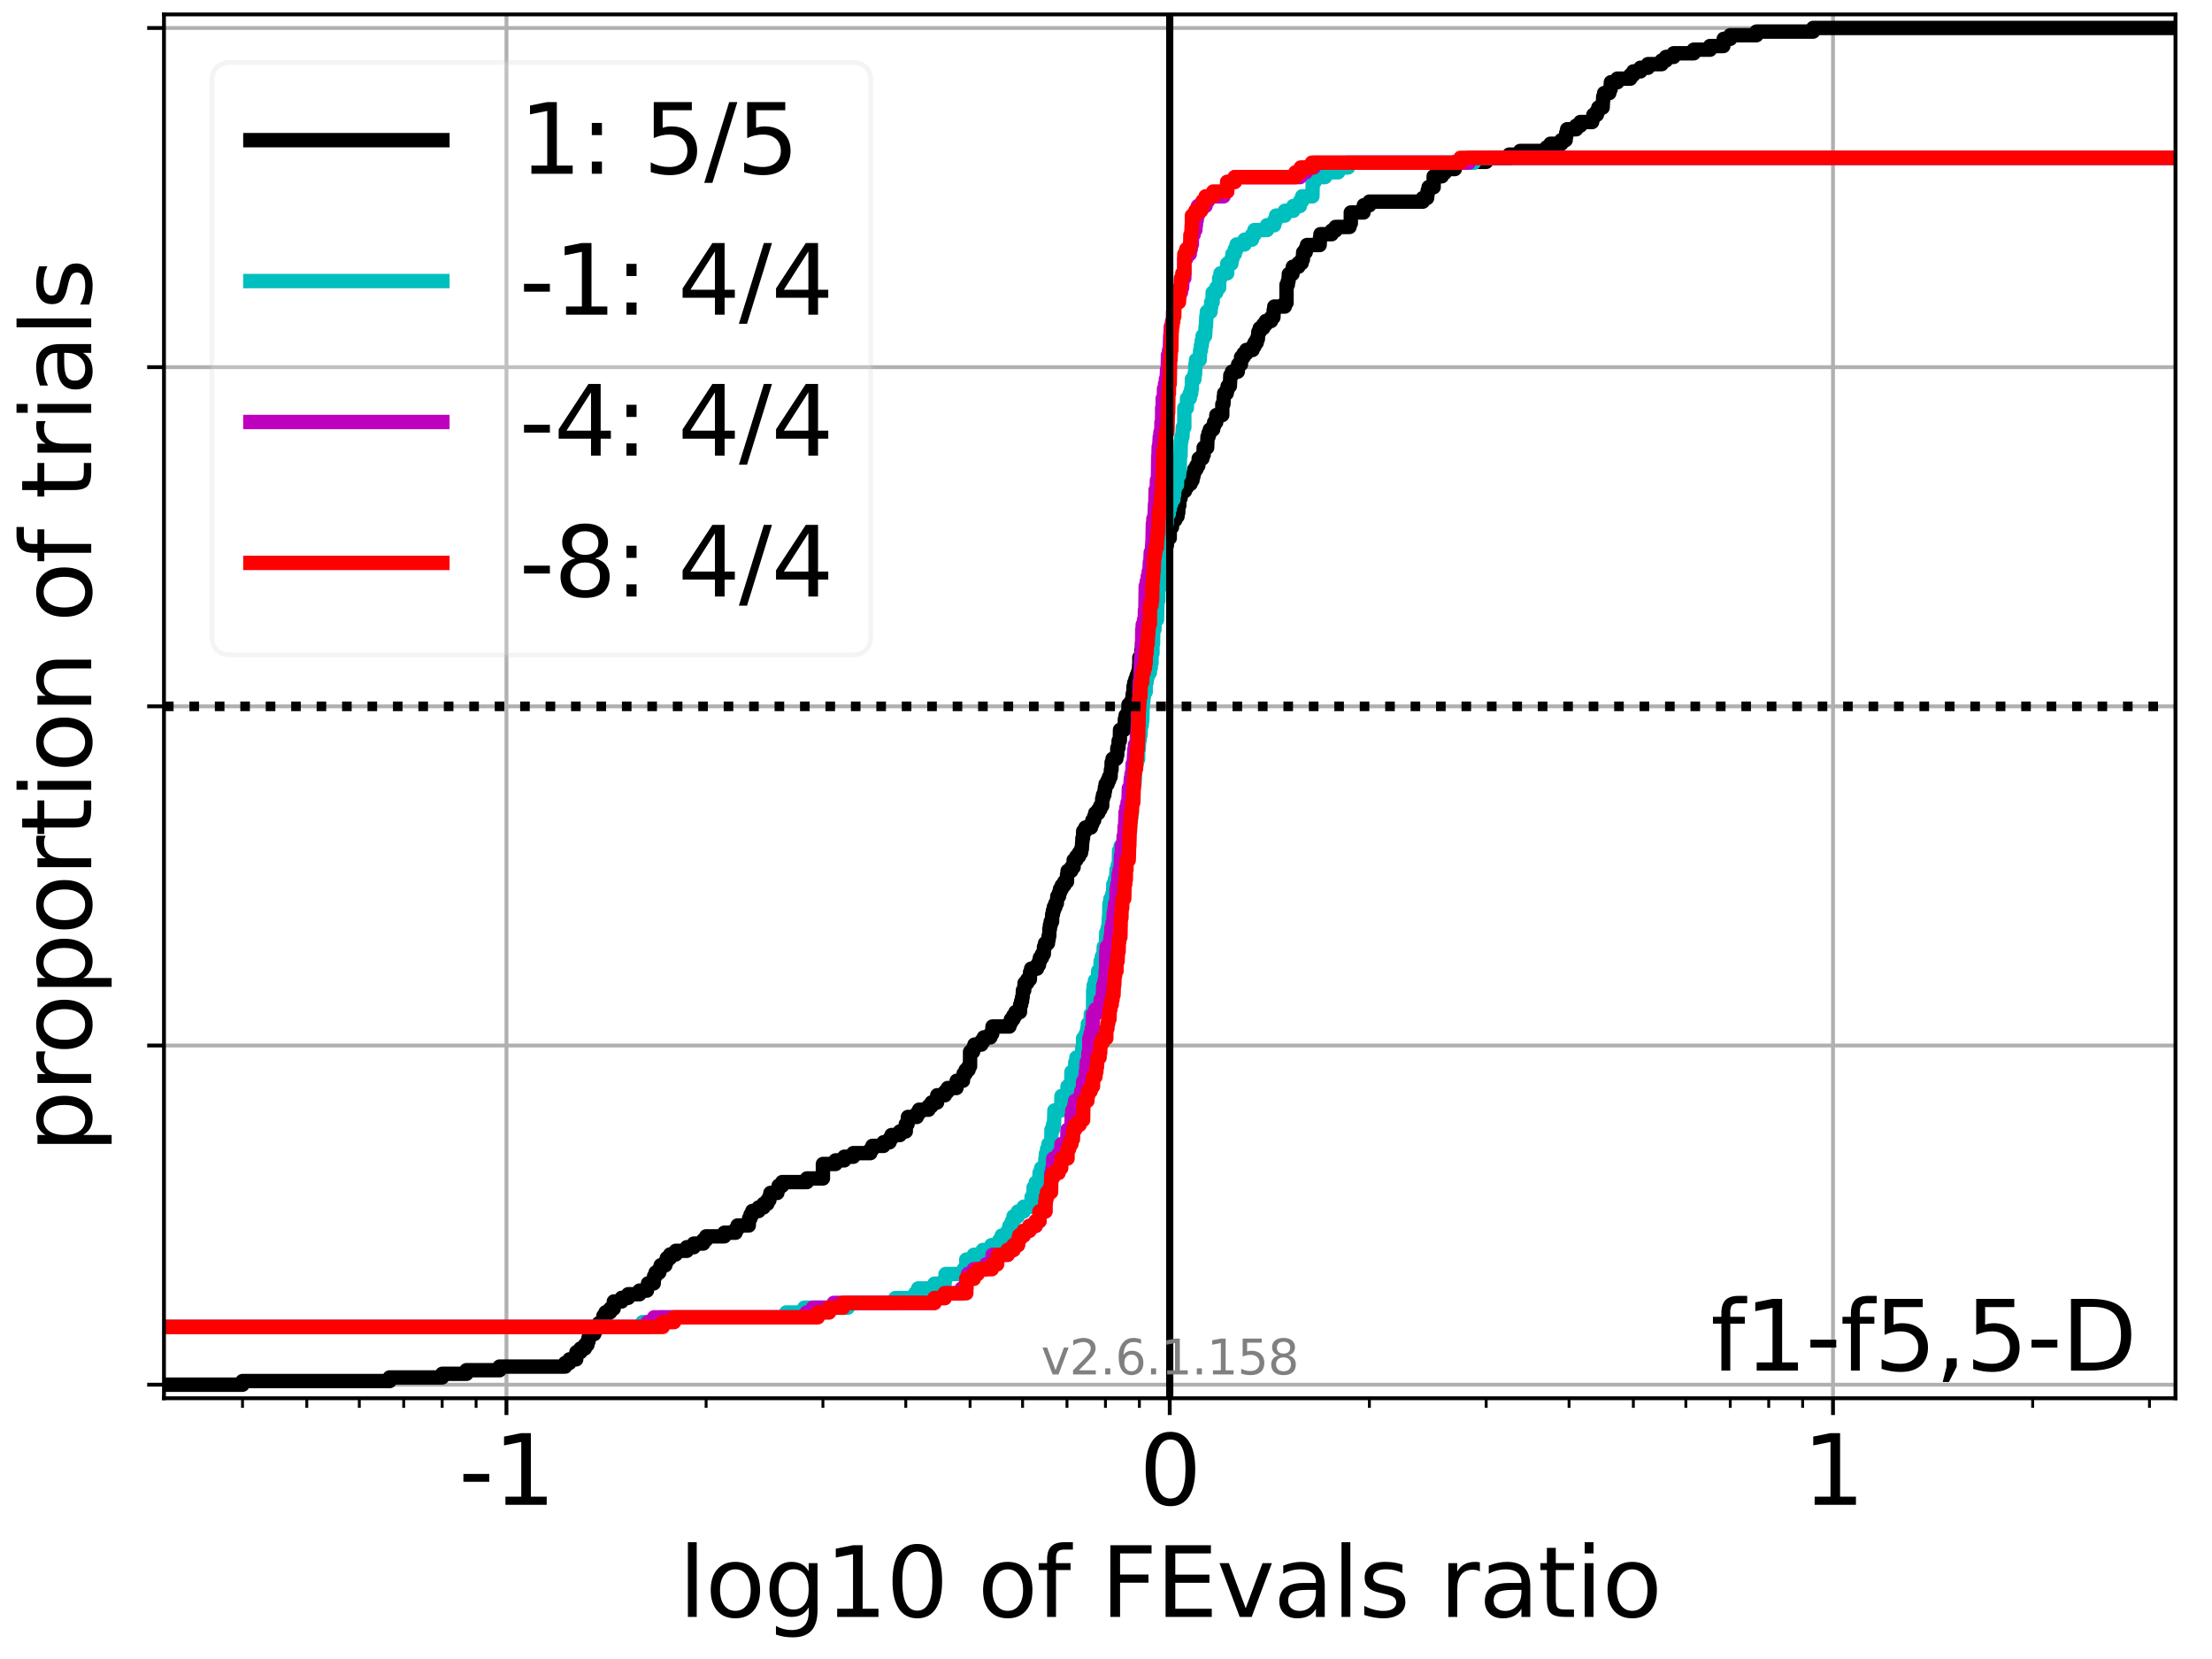 <?xml version="1.0" encoding="utf-8" standalone="no"?>
<!DOCTYPE svg PUBLIC "-//W3C//DTD SVG 1.1//EN"
  "http://www.w3.org/Graphics/SVG/1.1/DTD/svg11.dtd">
<svg xmlns:xlink="http://www.w3.org/1999/xlink" width="460.8pt" height="345.6pt" viewBox="0 0 460.8 345.6" xmlns="http://www.w3.org/2000/svg" version="1.1">
 <defs>
  <style type="text/css">*{stroke-linejoin: round; stroke-linecap: butt}</style>
 </defs>
 <g id="figure_1">
  <g id="patch_1">
   <path d="M 0 345.6 
L 460.8 345.6 
L 460.8 0 
L 0 0 
z
" style="fill: #ffffff"/>
  </g>
  <g id="axes_1">
   <g id="patch_2">
    <path d="M 34.16 291.28 
L 453.192 291.28 
L 453.192 3 
L 34.16 3 
z
" style="fill: #ffffff"/>
   </g>
   <g id="matplotlib.axis_1">
    <g id="xtick_1">
     <g id="line2d_1">
      <path d="M 105.504 291.28 
L 105.504 3 
" clip-path="url(#pc86be4b839)" style="fill: none; stroke: #b0b0b0; stroke-width: 0.8; stroke-linecap: square"/>
     </g>
     <g id="line2d_2">
      <defs>
       <path id="m4c21851d8c" d="M 0 0 
L 0 3.5 
" style="stroke: #000000; stroke-width: 0.8"/>
      </defs>
      <g>
       <use xlink:href="#m4c21851d8c" x="105.504" y="291.28" style="stroke: #000000; stroke-width: 0.8"/>
      </g>
     </g>
     <g id="text_1">
      <!-- -1 -->
      <g transform="translate(95.533 313.477)scale(0.2 -0.2)">
       <defs>
        <path id="DejaVuSans-2d" d="M 313 2009 
L 1997 2009 
L 1997 1497 
L 313 1497 
L 313 2009 
z
" transform="scale(0.016)"/>
        <path id="DejaVuSans-31" d="M 794 531 
L 1825 531 
L 1825 4091 
L 703 3866 
L 703 4441 
L 1819 4666 
L 2450 4666 
L 2450 531 
L 3481 531 
L 3481 0 
L 794 0 
L 794 531 
z
" transform="scale(0.016)"/>
       </defs>
       <use xlink:href="#DejaVuSans-2d"/>
       <use xlink:href="#DejaVuSans-31" x="36.084"/>
      </g>
     </g>
    </g>
    <g id="xtick_2">
     <g id="line2d_3">
      <path d="M 243.676 291.28 
L 243.676 3 
" clip-path="url(#pc86be4b839)" style="fill: none; stroke: #b0b0b0; stroke-width: 0.8; stroke-linecap: square"/>
     </g>
     <g id="line2d_4">
      <g>
       <use xlink:href="#m4c21851d8c" x="243.676" y="291.28" style="stroke: #000000; stroke-width: 0.8"/>
      </g>
     </g>
     <g id="text_2">
      <!-- 0 -->
      <g transform="translate(237.314 313.477)scale(0.2 -0.2)">
       <defs>
        <path id="DejaVuSans-30" d="M 2034 4250 
Q 1547 4250 1301 3770 
Q 1056 3291 1056 2328 
Q 1056 1369 1301 889 
Q 1547 409 2034 409 
Q 2525 409 2770 889 
Q 3016 1369 3016 2328 
Q 3016 3291 2770 3770 
Q 2525 4250 2034 4250 
z
M 2034 4750 
Q 2819 4750 3233 4129 
Q 3647 3509 3647 2328 
Q 3647 1150 3233 529 
Q 2819 -91 2034 -91 
Q 1250 -91 836 529 
Q 422 1150 422 2328 
Q 422 3509 836 4129 
Q 1250 4750 2034 4750 
z
" transform="scale(0.016)"/>
       </defs>
       <use xlink:href="#DejaVuSans-30"/>
      </g>
     </g>
    </g>
    <g id="xtick_3">
     <g id="line2d_5">
      <path d="M 381.848 291.28 
L 381.848 3 
" clip-path="url(#pc86be4b839)" style="fill: none; stroke: #b0b0b0; stroke-width: 0.8; stroke-linecap: square"/>
     </g>
     <g id="line2d_6">
      <g>
       <use xlink:href="#m4c21851d8c" x="381.848" y="291.28" style="stroke: #000000; stroke-width: 0.8"/>
      </g>
     </g>
     <g id="text_3">
      <!-- 1 -->
      <g transform="translate(375.486 313.477)scale(0.2 -0.2)">
       <use xlink:href="#DejaVuSans-31"/>
      </g>
     </g>
    </g>
    <g id="xtick_4">
     <g id="line2d_7">
      <defs>
       <path id="mc232653aec" d="M 0 0 
L 0 2 
" style="stroke: #000000; stroke-width: 0.6"/>
      </defs>
      <g>
       <use xlink:href="#mc232653aec" x="50.519" y="291.28" style="stroke: #000000; stroke-width: 0.6"/>
      </g>
     </g>
    </g>
    <g id="xtick_5">
     <g id="line2d_8">
      <g>
       <use xlink:href="#mc232653aec" x="63.91" y="291.28" style="stroke: #000000; stroke-width: 0.6"/>
      </g>
     </g>
    </g>
    <g id="xtick_6">
     <g id="line2d_9">
      <g>
       <use xlink:href="#mc232653aec" x="74.85" y="291.28" style="stroke: #000000; stroke-width: 0.6"/>
      </g>
     </g>
    </g>
    <g id="xtick_7">
     <g id="line2d_10">
      <g>
       <use xlink:href="#mc232653aec" x="84.101" y="291.28" style="stroke: #000000; stroke-width: 0.6"/>
      </g>
     </g>
    </g>
    <g id="xtick_8">
     <g id="line2d_11">
      <g>
       <use xlink:href="#mc232653aec" x="92.113" y="291.28" style="stroke: #000000; stroke-width: 0.6"/>
      </g>
     </g>
    </g>
    <g id="xtick_9">
     <g id="line2d_12">
      <g>
       <use xlink:href="#mc232653aec" x="99.181" y="291.28" style="stroke: #000000; stroke-width: 0.6"/>
      </g>
     </g>
    </g>
    <g id="xtick_10">
     <g id="line2d_13">
      <g>
       <use xlink:href="#mc232653aec" x="147.098" y="291.28" style="stroke: #000000; stroke-width: 0.6"/>
      </g>
     </g>
    </g>
    <g id="xtick_11">
     <g id="line2d_14">
      <g>
       <use xlink:href="#mc232653aec" x="171.429" y="291.28" style="stroke: #000000; stroke-width: 0.6"/>
      </g>
     </g>
    </g>
    <g id="xtick_12">
     <g id="line2d_15">
      <g>
       <use xlink:href="#mc232653aec" x="188.692" y="291.28" style="stroke: #000000; stroke-width: 0.6"/>
      </g>
     </g>
    </g>
    <g id="xtick_13">
     <g id="line2d_16">
      <g>
       <use xlink:href="#mc232653aec" x="202.082" y="291.28" style="stroke: #000000; stroke-width: 0.6"/>
      </g>
     </g>
    </g>
    <g id="xtick_14">
     <g id="line2d_17">
      <g>
       <use xlink:href="#mc232653aec" x="213.023" y="291.28" style="stroke: #000000; stroke-width: 0.6"/>
      </g>
     </g>
    </g>
    <g id="xtick_15">
     <g id="line2d_18">
      <g>
       <use xlink:href="#mc232653aec" x="222.273" y="291.28" style="stroke: #000000; stroke-width: 0.6"/>
      </g>
     </g>
    </g>
    <g id="xtick_16">
     <g id="line2d_19">
      <g>
       <use xlink:href="#mc232653aec" x="230.286" y="291.28" style="stroke: #000000; stroke-width: 0.6"/>
      </g>
     </g>
    </g>
    <g id="xtick_17">
     <g id="line2d_20">
      <g>
       <use xlink:href="#mc232653aec" x="237.354" y="291.28" style="stroke: #000000; stroke-width: 0.6"/>
      </g>
     </g>
    </g>
    <g id="xtick_18">
     <g id="line2d_21">
      <g>
       <use xlink:href="#mc232653aec" x="285.27" y="291.28" style="stroke: #000000; stroke-width: 0.6"/>
      </g>
     </g>
    </g>
    <g id="xtick_19">
     <g id="line2d_22">
      <g>
       <use xlink:href="#mc232653aec" x="309.601" y="291.28" style="stroke: #000000; stroke-width: 0.6"/>
      </g>
     </g>
    </g>
    <g id="xtick_20">
     <g id="line2d_23">
      <g>
       <use xlink:href="#mc232653aec" x="326.864" y="291.28" style="stroke: #000000; stroke-width: 0.6"/>
      </g>
     </g>
    </g>
    <g id="xtick_21">
     <g id="line2d_24">
      <g>
       <use xlink:href="#mc232653aec" x="340.254" y="291.28" style="stroke: #000000; stroke-width: 0.6"/>
      </g>
     </g>
    </g>
    <g id="xtick_22">
     <g id="line2d_25">
      <g>
       <use xlink:href="#mc232653aec" x="351.195" y="291.28" style="stroke: #000000; stroke-width: 0.6"/>
      </g>
     </g>
    </g>
    <g id="xtick_23">
     <g id="line2d_26">
      <g>
       <use xlink:href="#mc232653aec" x="360.445" y="291.28" style="stroke: #000000; stroke-width: 0.6"/>
      </g>
     </g>
    </g>
    <g id="xtick_24">
     <g id="line2d_27">
      <g>
       <use xlink:href="#mc232653aec" x="368.458" y="291.28" style="stroke: #000000; stroke-width: 0.6"/>
      </g>
     </g>
    </g>
    <g id="xtick_25">
     <g id="line2d_28">
      <g>
       <use xlink:href="#mc232653aec" x="375.526" y="291.28" style="stroke: #000000; stroke-width: 0.6"/>
      </g>
     </g>
    </g>
    <g id="xtick_26">
     <g id="line2d_29">
      <g>
       <use xlink:href="#mc232653aec" x="423.442" y="291.28" style="stroke: #000000; stroke-width: 0.6"/>
      </g>
     </g>
    </g>
    <g id="xtick_27">
     <g id="line2d_30">
      <g>
       <use xlink:href="#mc232653aec" x="447.773" y="291.28" style="stroke: #000000; stroke-width: 0.6"/>
      </g>
     </g>
    </g>
    <g id="text_4">
     <!-- log10 of FEvals ratio -->
     <g transform="translate(141.371 336.833)scale(0.2 -0.2)">
      <defs>
       <path id="DejaVuSans-6c" d="M 603 4863 
L 1178 4863 
L 1178 0 
L 603 0 
L 603 4863 
z
" transform="scale(0.016)"/>
       <path id="DejaVuSans-6f" d="M 1959 3097 
Q 1497 3097 1228 2736 
Q 959 2375 959 1747 
Q 959 1119 1226 758 
Q 1494 397 1959 397 
Q 2419 397 2687 759 
Q 2956 1122 2956 1747 
Q 2956 2369 2687 2733 
Q 2419 3097 1959 3097 
z
M 1959 3584 
Q 2709 3584 3137 3096 
Q 3566 2609 3566 1747 
Q 3566 888 3137 398 
Q 2709 -91 1959 -91 
Q 1206 -91 779 398 
Q 353 888 353 1747 
Q 353 2609 779 3096 
Q 1206 3584 1959 3584 
z
" transform="scale(0.016)"/>
       <path id="DejaVuSans-67" d="M 2906 1791 
Q 2906 2416 2648 2759 
Q 2391 3103 1925 3103 
Q 1463 3103 1205 2759 
Q 947 2416 947 1791 
Q 947 1169 1205 825 
Q 1463 481 1925 481 
Q 2391 481 2648 825 
Q 2906 1169 2906 1791 
z
M 3481 434 
Q 3481 -459 3084 -895 
Q 2688 -1331 1869 -1331 
Q 1566 -1331 1297 -1286 
Q 1028 -1241 775 -1147 
L 775 -588 
Q 1028 -725 1275 -790 
Q 1522 -856 1778 -856 
Q 2344 -856 2625 -561 
Q 2906 -266 2906 331 
L 2906 616 
Q 2728 306 2450 153 
Q 2172 0 1784 0 
Q 1141 0 747 490 
Q 353 981 353 1791 
Q 353 2603 747 3093 
Q 1141 3584 1784 3584 
Q 2172 3584 2450 3431 
Q 2728 3278 2906 2969 
L 2906 3500 
L 3481 3500 
L 3481 434 
z
" transform="scale(0.016)"/>
       <path id="DejaVuSans-20" transform="scale(0.016)"/>
       <path id="DejaVuSans-66" d="M 2375 4863 
L 2375 4384 
L 1825 4384 
Q 1516 4384 1395 4259 
Q 1275 4134 1275 3809 
L 1275 3500 
L 2222 3500 
L 2222 3053 
L 1275 3053 
L 1275 0 
L 697 0 
L 697 3053 
L 147 3053 
L 147 3500 
L 697 3500 
L 697 3744 
Q 697 4328 969 4595 
Q 1241 4863 1831 4863 
L 2375 4863 
z
" transform="scale(0.016)"/>
       <path id="DejaVuSans-46" d="M 628 4666 
L 3309 4666 
L 3309 4134 
L 1259 4134 
L 1259 2759 
L 3109 2759 
L 3109 2228 
L 1259 2228 
L 1259 0 
L 628 0 
L 628 4666 
z
" transform="scale(0.016)"/>
       <path id="DejaVuSans-45" d="M 628 4666 
L 3578 4666 
L 3578 4134 
L 1259 4134 
L 1259 2753 
L 3481 2753 
L 3481 2222 
L 1259 2222 
L 1259 531 
L 3634 531 
L 3634 0 
L 628 0 
L 628 4666 
z
" transform="scale(0.016)"/>
       <path id="DejaVuSans-76" d="M 191 3500 
L 800 3500 
L 1894 563 
L 2988 3500 
L 3597 3500 
L 2284 0 
L 1503 0 
L 191 3500 
z
" transform="scale(0.016)"/>
       <path id="DejaVuSans-61" d="M 2194 1759 
Q 1497 1759 1228 1600 
Q 959 1441 959 1056 
Q 959 750 1161 570 
Q 1363 391 1709 391 
Q 2188 391 2477 730 
Q 2766 1069 2766 1631 
L 2766 1759 
L 2194 1759 
z
M 3341 1997 
L 3341 0 
L 2766 0 
L 2766 531 
Q 2569 213 2275 61 
Q 1981 -91 1556 -91 
Q 1019 -91 701 211 
Q 384 513 384 1019 
Q 384 1609 779 1909 
Q 1175 2209 1959 2209 
L 2766 2209 
L 2766 2266 
Q 2766 2663 2505 2880 
Q 2244 3097 1772 3097 
Q 1472 3097 1187 3025 
Q 903 2953 641 2809 
L 641 3341 
Q 956 3463 1253 3523 
Q 1550 3584 1831 3584 
Q 2591 3584 2966 3190 
Q 3341 2797 3341 1997 
z
" transform="scale(0.016)"/>
       <path id="DejaVuSans-73" d="M 2834 3397 
L 2834 2853 
Q 2591 2978 2328 3040 
Q 2066 3103 1784 3103 
Q 1356 3103 1142 2972 
Q 928 2841 928 2578 
Q 928 2378 1081 2264 
Q 1234 2150 1697 2047 
L 1894 2003 
Q 2506 1872 2764 1633 
Q 3022 1394 3022 966 
Q 3022 478 2636 193 
Q 2250 -91 1575 -91 
Q 1294 -91 989 -36 
Q 684 19 347 128 
L 347 722 
Q 666 556 975 473 
Q 1284 391 1588 391 
Q 1994 391 2212 530 
Q 2431 669 2431 922 
Q 2431 1156 2273 1281 
Q 2116 1406 1581 1522 
L 1381 1569 
Q 847 1681 609 1914 
Q 372 2147 372 2553 
Q 372 3047 722 3315 
Q 1072 3584 1716 3584 
Q 2034 3584 2315 3537 
Q 2597 3491 2834 3397 
z
" transform="scale(0.016)"/>
       <path id="DejaVuSans-72" d="M 2631 2963 
Q 2534 3019 2420 3045 
Q 2306 3072 2169 3072 
Q 1681 3072 1420 2755 
Q 1159 2438 1159 1844 
L 1159 0 
L 581 0 
L 581 3500 
L 1159 3500 
L 1159 2956 
Q 1341 3275 1631 3429 
Q 1922 3584 2338 3584 
Q 2397 3584 2469 3576 
Q 2541 3569 2628 3553 
L 2631 2963 
z
" transform="scale(0.016)"/>
       <path id="DejaVuSans-74" d="M 1172 4494 
L 1172 3500 
L 2356 3500 
L 2356 3053 
L 1172 3053 
L 1172 1153 
Q 1172 725 1289 603 
Q 1406 481 1766 481 
L 2356 481 
L 2356 0 
L 1766 0 
Q 1100 0 847 248 
Q 594 497 594 1153 
L 594 3053 
L 172 3053 
L 172 3500 
L 594 3500 
L 594 4494 
L 1172 4494 
z
" transform="scale(0.016)"/>
       <path id="DejaVuSans-69" d="M 603 3500 
L 1178 3500 
L 1178 0 
L 603 0 
L 603 3500 
z
M 603 4863 
L 1178 4863 
L 1178 4134 
L 603 4134 
L 603 4863 
z
" transform="scale(0.016)"/>
      </defs>
      <use xlink:href="#DejaVuSans-6c"/>
      <use xlink:href="#DejaVuSans-6f" x="27.783"/>
      <use xlink:href="#DejaVuSans-67" x="88.965"/>
      <use xlink:href="#DejaVuSans-31" x="152.441"/>
      <use xlink:href="#DejaVuSans-30" x="216.064"/>
      <use xlink:href="#DejaVuSans-20" x="279.688"/>
      <use xlink:href="#DejaVuSans-6f" x="311.475"/>
      <use xlink:href="#DejaVuSans-66" x="372.656"/>
      <use xlink:href="#DejaVuSans-20" x="407.861"/>
      <use xlink:href="#DejaVuSans-46" x="439.648"/>
      <use xlink:href="#DejaVuSans-45" x="497.168"/>
      <use xlink:href="#DejaVuSans-76" x="560.352"/>
      <use xlink:href="#DejaVuSans-61" x="619.531"/>
      <use xlink:href="#DejaVuSans-6c" x="680.811"/>
      <use xlink:href="#DejaVuSans-73" x="708.594"/>
      <use xlink:href="#DejaVuSans-20" x="760.693"/>
      <use xlink:href="#DejaVuSans-72" x="792.48"/>
      <use xlink:href="#DejaVuSans-61" x="833.594"/>
      <use xlink:href="#DejaVuSans-74" x="894.873"/>
      <use xlink:href="#DejaVuSans-69" x="934.082"/>
      <use xlink:href="#DejaVuSans-6f" x="961.865"/>
     </g>
    </g>
   </g>
   <g id="matplotlib.axis_2">
    <g id="ytick_1">
     <g id="line2d_31">
      <path d="M 34.16 288.454 
L 453.192 288.454 
" clip-path="url(#pc86be4b839)" style="fill: none; stroke: #b0b0b0; stroke-width: 0.8; stroke-linecap: square"/>
     </g>
     <g id="line2d_32">
      <defs>
       <path id="m291c5ce7cc" d="M 0 0 
L -3.5 0 
" style="stroke: #000000; stroke-width: 0.8"/>
      </defs>
      <g>
       <use xlink:href="#m291c5ce7cc" x="34.16" y="288.454" style="stroke: #000000; stroke-width: 0.8"/>
      </g>
     </g>
    </g>
    <g id="ytick_2">
     <g id="line2d_33">
      <path d="M 34.16 217.797 
L 453.192 217.797 
" clip-path="url(#pc86be4b839)" style="fill: none; stroke: #b0b0b0; stroke-width: 0.8; stroke-linecap: square"/>
     </g>
     <g id="line2d_34">
      <g>
       <use xlink:href="#m291c5ce7cc" x="34.16" y="217.797" style="stroke: #000000; stroke-width: 0.8"/>
      </g>
     </g>
    </g>
    <g id="ytick_3">
     <g id="line2d_35">
      <path d="M 34.16 147.14 
L 453.192 147.14 
" clip-path="url(#pc86be4b839)" style="fill: none; stroke: #b0b0b0; stroke-width: 0.8; stroke-linecap: square"/>
     </g>
     <g id="line2d_36">
      <g>
       <use xlink:href="#m291c5ce7cc" x="34.16" y="147.14" style="stroke: #000000; stroke-width: 0.8"/>
      </g>
     </g>
    </g>
    <g id="ytick_4">
     <g id="line2d_37">
      <path d="M 34.16 76.483 
L 453.192 76.483 
" clip-path="url(#pc86be4b839)" style="fill: none; stroke: #b0b0b0; stroke-width: 0.8; stroke-linecap: square"/>
     </g>
     <g id="line2d_38">
      <g>
       <use xlink:href="#m291c5ce7cc" x="34.16" y="76.483" style="stroke: #000000; stroke-width: 0.8"/>
      </g>
     </g>
    </g>
    <g id="ytick_5">
     <g id="line2d_39">
      <path d="M 34.16 5.826 
L 453.192 5.826 
" clip-path="url(#pc86be4b839)" style="fill: none; stroke: #b0b0b0; stroke-width: 0.8; stroke-linecap: square"/>
     </g>
     <g id="line2d_40">
      <g>
       <use xlink:href="#m291c5ce7cc" x="34.16" y="5.826" style="stroke: #000000; stroke-width: 0.8"/>
      </g>
     </g>
    </g>
    <g id="text_5">
     <!-- proportion of trials -->
     <g transform="translate(19.001 240.146)rotate(-90)scale(0.2 -0.2)">
      <defs>
       <path id="DejaVuSans-70" d="M 1159 525 
L 1159 -1331 
L 581 -1331 
L 581 3500 
L 1159 3500 
L 1159 2969 
Q 1341 3281 1617 3432 
Q 1894 3584 2278 3584 
Q 2916 3584 3314 3078 
Q 3713 2572 3713 1747 
Q 3713 922 3314 415 
Q 2916 -91 2278 -91 
Q 1894 -91 1617 61 
Q 1341 213 1159 525 
z
M 3116 1747 
Q 3116 2381 2855 2742 
Q 2594 3103 2138 3103 
Q 1681 3103 1420 2742 
Q 1159 2381 1159 1747 
Q 1159 1113 1420 752 
Q 1681 391 2138 391 
Q 2594 391 2855 752 
Q 3116 1113 3116 1747 
z
" transform="scale(0.016)"/>
       <path id="DejaVuSans-6e" d="M 3513 2113 
L 3513 0 
L 2938 0 
L 2938 2094 
Q 2938 2591 2744 2837 
Q 2550 3084 2163 3084 
Q 1697 3084 1428 2787 
Q 1159 2491 1159 1978 
L 1159 0 
L 581 0 
L 581 3500 
L 1159 3500 
L 1159 2956 
Q 1366 3272 1645 3428 
Q 1925 3584 2291 3584 
Q 2894 3584 3203 3211 
Q 3513 2838 3513 2113 
z
" transform="scale(0.016)"/>
      </defs>
      <use xlink:href="#DejaVuSans-70"/>
      <use xlink:href="#DejaVuSans-72" x="63.477"/>
      <use xlink:href="#DejaVuSans-6f" x="102.34"/>
      <use xlink:href="#DejaVuSans-70" x="163.521"/>
      <use xlink:href="#DejaVuSans-6f" x="226.998"/>
      <use xlink:href="#DejaVuSans-72" x="288.18"/>
      <use xlink:href="#DejaVuSans-74" x="329.293"/>
      <use xlink:href="#DejaVuSans-69" x="368.502"/>
      <use xlink:href="#DejaVuSans-6f" x="396.285"/>
      <use xlink:href="#DejaVuSans-6e" x="457.467"/>
      <use xlink:href="#DejaVuSans-20" x="520.846"/>
      <use xlink:href="#DejaVuSans-6f" x="552.633"/>
      <use xlink:href="#DejaVuSans-66" x="613.814"/>
      <use xlink:href="#DejaVuSans-20" x="649.02"/>
      <use xlink:href="#DejaVuSans-74" x="680.807"/>
      <use xlink:href="#DejaVuSans-72" x="720.016"/>
      <use xlink:href="#DejaVuSans-69" x="761.129"/>
      <use xlink:href="#DejaVuSans-61" x="788.912"/>
      <use xlink:href="#DejaVuSans-6c" x="850.191"/>
      <use xlink:href="#DejaVuSans-73" x="877.975"/>
     </g>
    </g>
   </g>
   <g id="line2d_41">
    <path d="M 34.16 288.454 
L 50.519 288.454 
L 50.519 287.7 
L 81.173 287.7 
L 81.173 286.946 
L 92.113 286.946 
L 92.113 286.193 
L 97.166 286.193 
L 97.166 285.439 
L 104.063 285.439 
L 104.063 284.685 
L 117.735 284.685 
L 117.735 283.932 
L 118.625 283.932 
L 118.625 283.178 
L 120.031 283.178 
L 120.076 281.671 
L 120.933 281.671 
L 120.933 280.917 
L 121.847 280.917 
L 121.847 280.163 
L 122.372 280.163 
L 122.372 279.41 
L 122.608 279.41 
L 122.608 278.656 
L 122.767 278.656 
L 122.767 277.902 
L 123.801 277.902 
L 123.801 277.149 
L 124.188 277.149 
L 124.188 276.395 
L 124.755 276.395 
L 124.755 275.641 
L 125.522 275.641 
L 125.522 274.888 
L 125.695 274.888 
L 125.695 274.134 
L 126.142 274.134 
L 126.142 273.38 
L 127.096 273.38 
L 127.096 272.627 
L 127.831 272.627 
L 127.875 271.119 
L 129.505 271.119 
L 129.505 270.366 
L 130.869 270.366 
L 130.869 269.612 
L 133.21 269.612 
L 133.21 268.858 
L 134.772 268.858 
L 134.772 268.105 
L 134.998 268.105 
L 134.998 267.351 
L 136.181 267.351 
L 136.261 265.844 
L 136.573 265.844 
L 136.573 265.09 
L 137.339 265.09 
L 137.339 264.336 
L 137.627 264.336 
L 137.627 263.583 
L 138.602 263.583 
L 138.602 262.829 
L 138.914 262.829 
L 138.914 262.075 
L 139.595 262.075 
L 139.595 261.321 
L 140.775 261.321 
L 140.775 260.568 
L 143.079 260.568 
L 143.079 259.814 
L 144.525 259.814 
L 144.525 259.06 
L 146.492 259.06 
L 146.492 258.307 
L 147.098 258.307 
L 147.098 257.553 
L 150.889 257.553 
L 150.889 256.799 
L 153.23 256.799 
L 153.23 256.046 
L 153.641 256.046 
L 153.641 255.292 
L 155.983 255.292 
L 156.058 253.785 
L 156.348 253.785 
L 156.348 253.031 
L 156.719 253.031 
L 156.719 252.277 
L 158.038 252.277 
L 158.038 251.524 
L 159.06 251.524 
L 159.06 250.77 
L 159.859 250.77 
L 159.859 250.016 
L 160.278 250.016 
L 160.278 249.263 
L 160.488 249.263 
L 160.488 248.509 
L 161.934 248.509 
L 161.934 247.755 
L 162.2 247.755 
L 162.2 247.002 
L 162.955 247.002 
L 162.955 246.248 
L 168.094 246.248 
L 168.094 245.494 
L 171.429 245.494 
L 171.429 242.48 
L 174.057 242.48 
L 174.057 241.726 
L 175.876 241.726 
L 175.876 240.972 
L 177.751 240.972 
L 177.751 240.219 
L 181.303 240.219 
L 181.303 239.465 
L 181.737 239.465 
L 181.737 238.711 
L 184.046 238.711 
L 184.046 237.958 
L 185.305 237.958 
L 185.305 237.204 
L 185.72 237.204 
L 185.72 236.45 
L 187.463 236.45 
L 187.463 235.697 
L 188.692 235.697 
L 188.692 234.189 
L 189.057 234.189 
L 189.142 232.682 
L 190.987 232.682 
L 190.987 231.928 
L 191.465 231.928 
L 191.465 231.175 
L 193.426 231.175 
L 193.426 230.421 
L 194.069 230.421 
L 194.069 229.667 
L 195.217 229.667 
L 195.244 228.16 
L 196.849 228.16 
L 196.849 227.406 
L 197.428 227.406 
L 197.428 226.653 
L 199.246 226.653 
L 199.294 225.145 
L 200.6 225.145 
L 200.6 224.392 
L 200.74 224.392 
L 200.74 223.638 
L 201.18 223.638 
L 201.18 222.884 
L 201.767 222.884 
L 201.767 222.13 
L 202.082 222.13 
L 202.082 219.116 
L 202.707 219.116 
L 202.707 218.362 
L 202.998 218.362 
L 202.998 217.608 
L 204.436 217.608 
L 204.436 216.855 
L 204.94 216.855 
L 204.94 216.101 
L 206.32 216.101 
L 206.32 215.347 
L 206.7 215.347 
L 206.76 213.84 
L 210.278 213.84 
L 210.278 213.086 
L 210.601 213.086 
L 210.601 212.333 
L 211.1 212.333 
L 211.1 211.579 
L 211.541 211.579 
L 211.541 210.825 
L 212.48 210.825 
L 212.514 209.318 
L 212.723 209.318 
L 212.723 208.564 
L 212.91 208.564 
L 212.91 207.811 
L 213.023 207.811 
L 213.101 206.303 
L 213.362 206.303 
L 213.438 204.796 
L 213.991 204.796 
L 213.991 204.042 
L 214.542 204.042 
L 214.584 202.535 
L 214.81 202.535 
L 214.81 201.781 
L 216.035 201.781 
L 216.035 201.028 
L 216.438 201.028 
L 216.438 200.274 
L 216.626 200.274 
L 216.626 199.52 
L 217.063 199.52 
L 217.063 198.767 
L 217.44 198.767 
L 217.487 197.259 
L 217.701 197.259 
L 217.701 196.506 
L 218.308 196.506 
L 218.308 195.752 
L 218.443 195.752 
L 218.443 194.998 
L 218.581 194.998 
L 218.609 193.491 
L 218.717 193.491 
L 218.717 192.737 
L 218.882 192.737 
L 218.882 191.984 
L 219.17 191.984 
L 219.188 190.476 
L 219.345 190.476 
L 219.345 189.723 
L 219.535 189.723 
L 219.535 188.969 
L 219.851 188.969 
L 219.851 188.215 
L 220.151 188.215 
L 220.261 186.708 
L 220.616 186.708 
L 220.616 185.954 
L 220.819 185.954 
L 220.819 185.2 
L 221.192 185.2 
L 221.192 184.447 
L 221.707 184.447 
L 221.707 183.693 
L 222.273 183.693 
L 222.291 182.186 
L 222.401 182.186 
L 222.401 181.432 
L 223.152 181.432 
L 223.152 180.678 
L 223.647 180.678 
L 223.664 179.171 
L 224.219 179.171 
L 224.219 178.417 
L 224.769 178.417 
L 224.769 177.664 
L 225.201 177.664 
L 225.201 176.91 
L 225.356 176.91 
L 225.448 175.403 
L 225.483 175.403 
L 225.483 174.649 
L 225.607 174.649 
L 225.648 173.142 
L 226.114 173.142 
L 226.114 172.388 
L 227.263 172.388 
L 227.263 171.634 
L 227.558 171.634 
L 227.558 170.881 
L 227.932 170.881 
L 227.932 170.127 
L 228.158 170.127 
L 228.158 169.373 
L 228.804 169.373 
L 228.804 168.62 
L 229.218 168.62 
L 229.218 167.866 
L 229.604 167.866 
L 229.61 166.359 
L 229.777 166.359 
L 229.777 165.605 
L 230.051 165.605 
L 230.051 164.851 
L 230.172 164.851 
L 230.172 164.098 
L 230.312 164.098 
L 230.312 163.344 
L 230.732 163.344 
L 230.732 162.59 
L 231.041 162.59 
L 231.041 161.837 
L 231.352 161.837 
L 231.429 160.329 
L 231.553 160.329 
L 231.571 158.822 
L 231.767 158.822 
L 231.767 158.068 
L 232.55 158.068 
L 232.55 157.315 
L 232.735 157.315 
L 232.767 155.807 
L 232.985 155.807 
L 233.041 154.3 
L 233.284 154.3 
L 233.318 152.039 
L 234.177 152.039 
L 234.177 151.285 
L 234.291 151.285 
L 234.336 149.778 
L 234.491 149.778 
L 234.491 149.024 
L 234.964 149.024 
L 234.964 148.271 
L 235.077 148.271 
L 235.089 146.763 
L 235.663 146.763 
L 235.663 146.009 
L 235.865 146.009 
L 235.975 144.502 
L 236.09 144.502 
L 236.137 142.995 
L 236.286 142.995 
L 236.286 142.241 
L 236.536 142.241 
L 236.536 141.487 
L 236.796 141.487 
L 236.796 140.734 
L 237.075 140.734 
L 237.075 139.98 
L 237.242 139.98 
L 237.311 138.473 
L 237.354 138.473 
L 237.354 136.965 
L 237.713 136.965 
L 237.769 135.458 
L 237.873 135.458 
L 237.91 133.951 
L 238.386 133.951 
L 238.455 132.443 
L 238.597 132.443 
L 238.672 130.936 
L 239.128 130.936 
L 239.128 130.182 
L 239.278 130.182 
L 239.278 129.429 
L 239.47 129.429 
L 239.478 127.921 
L 239.698 127.921 
L 239.698 127.168 
L 239.951 127.168 
L 239.951 126.414 
L 240.182 126.414 
L 240.214 124.153 
L 240.415 124.153 
L 240.415 123.399 
L 240.735 123.399 
L 240.759 121.892 
L 240.927 121.892 
L 240.927 121.138 
L 241.074 121.138 
L 241.074 120.385 
L 241.189 120.385 
L 241.189 119.631 
L 241.388 119.631 
L 241.388 118.877 
L 241.678 118.877 
L 241.678 118.124 
L 241.99 118.124 
L 241.99 117.37 
L 242.157 117.37 
L 242.157 116.616 
L 242.306 116.616 
L 242.413 115.109 
L 242.622 115.109 
L 242.622 114.355 
L 242.746 114.355 
L 242.746 113.602 
L 243.076 113.602 
L 243.111 112.094 
L 243.676 112.094 
L 243.676 109.833 
L 244.14 109.833 
L 244.14 109.08 
L 244.254 109.08 
L 244.254 108.326 
L 244.843 108.326 
L 244.843 107.572 
L 245.296 107.572 
L 245.296 106.818 
L 245.441 106.818 
L 245.495 105.311 
L 245.668 105.311 
L 245.67 103.804 
L 245.931 103.804 
L 245.931 103.05 
L 246.126 103.05 
L 246.126 102.296 
L 246.848 102.296 
L 246.848 101.543 
L 247.26 101.543 
L 247.26 100.789 
L 248.034 100.789 
L 248.034 100.035 
L 248.421 100.035 
L 248.421 99.282 
L 248.604 99.282 
L 248.604 98.528 
L 248.791 98.528 
L 248.791 97.774 
L 249.225 97.774 
L 249.225 97.021 
L 249.622 97.021 
L 249.716 95.513 
L 250.477 95.513 
L 250.477 94.76 
L 250.744 94.76 
L 250.744 93.252 
L 251.472 93.252 
L 251.541 90.991 
L 251.756 90.991 
L 251.756 90.238 
L 252.027 90.238 
L 252.027 89.484 
L 252.707 89.484 
L 252.707 88.73 
L 252.926 88.73 
L 252.926 87.977 
L 253.353 87.977 
L 253.388 86.469 
L 254.617 86.469 
L 254.638 84.208 
L 254.859 84.208 
L 254.928 82.701 
L 255.017 82.701 
L 255.017 81.947 
L 255.547 81.947 
L 255.547 81.194 
L 255.741 81.194 
L 255.741 80.44 
L 256.201 80.44 
L 256.306 78.179 
L 256.648 78.179 
L 256.648 77.425 
L 257.85 77.425 
L 257.925 75.918 
L 258.511 75.918 
L 258.537 74.411 
L 259.058 74.411 
L 259.058 73.657 
L 259.638 73.657 
L 259.638 72.903 
L 260.939 72.903 
L 260.939 72.15 
L 261.344 72.15 
L 261.344 71.396 
L 261.792 71.396 
L 261.792 70.642 
L 262.032 70.642 
L 262.136 69.135 
L 262.421 69.135 
L 262.421 68.381 
L 263.133 68.381 
L 263.133 67.627 
L 263.688 67.627 
L 263.688 66.874 
L 264.783 66.874 
L 264.783 66.12 
L 265.275 66.12 
L 265.335 64.613 
L 265.453 64.613 
L 265.453 63.859 
L 267.645 63.859 
L 267.645 63.105 
L 268.007 63.105 
L 268.007 59.337 
L 268.277 59.337 
L 268.277 58.583 
L 268.422 58.583 
L 268.491 57.076 
L 269.244 57.076 
L 269.326 55.569 
L 270.478 55.569 
L 270.478 54.815 
L 271.166 54.815 
L 271.166 54.061 
L 271.413 54.061 
L 271.481 52.554 
L 271.997 52.554 
L 271.997 51.8 
L 272.267 51.8 
L 272.267 51.047 
L 274.907 51.047 
L 274.976 49.539 
L 275.075 49.539 
L 275.075 48.786 
L 277.411 48.786 
L 277.411 48.032 
L 278.214 48.032 
L 278.214 47.278 
L 281.13 47.278 
L 281.13 46.525 
L 281.397 46.525 
L 281.397 44.264 
L 284.041 44.264 
L 284.11 42.756 
L 285.27 42.756 
L 285.27 42.003 
L 296.397 42.003 
L 296.397 41.249 
L 297.29 41.249 
L 297.29 40.495 
L 297.404 40.495 
L 297.404 39.742 
L 297.603 39.742 
L 297.603 38.988 
L 298.66 38.988 
L 298.66 36.727 
L 300.355 36.727 
L 300.355 35.973 
L 301.014 35.973 
L 301.014 35.22 
L 303.063 35.22 
L 303.063 34.466 
L 303.279 34.466 
L 303.279 33.712 
L 309.601 33.712 
L 309.601 32.959 
L 314.404 32.959 
L 314.404 32.205 
L 316.669 32.205 
L 316.669 31.451 
L 322.186 31.451 
L 322.186 30.697 
L 322.991 30.697 
L 322.991 29.944 
L 325.261 29.944 
L 325.261 29.19 
L 326.154 29.19 
L 326.154 28.436 
L 326.268 28.436 
L 326.268 27.683 
L 326.467 27.683 
L 326.467 26.929 
L 328.346 26.929 
L 328.346 26.175 
L 329.219 26.175 
L 329.219 25.422 
L 331.667 25.422 
L 331.667 24.668 
L 331.927 24.668 
L 331.927 23.914 
L 332.652 23.914 
L 332.652 23.161 
L 332.968 23.161 
L 332.968 22.407 
L 333.86 22.407 
L 333.932 20.9 
L 333.975 20.9 
L 333.975 20.146 
L 334.174 20.146 
L 334.174 19.392 
L 335.251 19.392 
L 335.251 18.639 
L 335.514 18.639 
L 335.576 17.131 
L 336.926 17.131 
L 336.926 16.378 
L 339.634 16.378 
L 339.634 15.624 
L 340.254 15.624 
L 340.254 14.87 
L 341.736 14.87 
L 341.736 14.117 
L 343.29 14.117 
L 343.29 13.363 
L 346.152 13.363 
L 346.152 12.609 
L 347.055 12.609 
L 347.055 11.856 
L 348.641 11.856 
L 348.641 11.102 
L 352.839 11.102 
L 352.839 10.348 
L 356.228 10.348 
L 356.228 9.595 
L 358.999 9.595 
L 359.09 8.087 
L 360.445 8.087 
L 360.445 7.334 
L 365.904 7.334 
L 365.904 6.58 
L 377.708 6.58 
L 377.708 5.826 
L 453.192 5.826 
L 453.192 5.826 
" clip-path="url(#pc86be4b839)" style="fill: none; stroke: #000000; stroke-width: 3; stroke-linecap: square"/>
   </g>
   <g id="line2d_42">
    <path clip-path="url(#pc86be4b839)" style="fill: none; stroke: #000000; stroke-width: 3; stroke-linecap: square"/>
   </g>
   <g id="line2d_43">
    <path d="M 34.16 276.427 
L 133.857 276.427 
L 133.857 275.425 
L 137.626 275.425 
L 137.626 274.423 
L 163.779 274.423 
L 163.779 273.42 
L 167.548 273.42 
L 167.548 272.418 
L 176.607 272.418 
L 176.607 271.416 
L 186.509 271.416 
L 186.509 270.414 
L 190.649 270.414 
L 190.649 269.411 
L 191.265 269.411 
L 191.265 268.409 
L 194.664 268.409 
L 194.664 267.407 
L 196.795 267.407 
L 196.795 266.405 
L 196.976 266.405 
L 196.976 265.403 
L 200.745 265.403 
L 200.745 264.4 
L 201.298 264.4 
L 201.298 262.396 
L 202.877 262.396 
L 202.877 261.394 
L 204.733 261.394 
L 204.733 260.391 
L 206.53 260.391 
L 206.53 259.389 
L 208.136 259.389 
L 208.136 258.387 
L 208.683 258.387 
L 208.683 257.385 
L 209.92 257.385 
L 209.92 256.383 
L 210.278 256.383 
L 210.278 255.38 
L 210.814 255.38 
L 210.814 254.378 
L 211.132 254.378 
L 211.132 253.376 
L 212.051 253.376 
L 212.051 252.374 
L 213.263 252.374 
L 213.263 251.371 
L 214.898 251.371 
L 214.898 249.367 
L 215.316 249.367 
L 215.316 247.363 
L 215.751 247.363 
L 215.751 246.36 
L 216.554 246.36 
L 216.554 244.356 
L 216.895 244.356 
L 216.895 243.354 
L 217.766 243.354 
L 217.766 241.349 
L 217.881 241.349 
L 217.881 240.347 
L 218.133 240.347 
L 218.133 239.345 
L 218.403 239.345 
L 218.403 238.342 
L 218.995 238.342 
L 219.038 235.336 
L 219.345 235.336 
L 219.345 234.334 
L 219.565 234.334 
L 219.654 231.327 
L 221.065 231.327 
L 221.126 228.32 
L 222.384 228.32 
L 222.384 226.316 
L 223.084 226.316 
L 223.084 225.314 
L 223.195 225.314 
L 223.195 223.309 
L 223.963 223.309 
L 224 221.305 
L 224.231 221.305 
L 224.231 220.302 
L 225.333 220.302 
L 225.333 219.3 
L 225.457 219.3 
L 225.457 218.298 
L 225.629 218.298 
L 225.629 216.294 
L 226.222 216.294 
L 226.222 215.291 
L 226.495 215.291 
L 226.495 214.289 
L 226.619 214.289 
L 226.619 213.287 
L 227.208 213.287 
L 227.224 211.282 
L 227.698 211.282 
L 227.732 206.271 
L 227.839 206.271 
L 227.839 205.269 
L 228.103 205.269 
L 228.103 204.267 
L 228.768 204.267 
L 228.768 202.262 
L 229.277 202.262 
L 229.277 200.258 
L 229.539 200.258 
L 229.539 199.256 
L 229.885 199.256 
L 229.927 197.251 
L 230.362 197.251 
L 230.46 194.245 
L 230.757 194.245 
L 230.757 193.242 
L 230.93 193.242 
L 230.978 191.238 
L 231.047 191.238 
L 231.119 188.231 
L 231.323 188.231 
L 231.323 187.229 
L 231.698 187.229 
L 231.698 186.227 
L 231.872 186.227 
L 231.919 184.222 
L 232.243 184.222 
L 232.243 183.22 
L 232.487 183.22 
L 232.591 181.216 
L 232.859 181.216 
L 232.859 180.213 
L 233.077 180.213 
L 233.121 177.207 
L 233.454 177.207 
L 233.454 176.205 
L 234.068 176.205 
L 234.068 175.202 
L 234.658 175.202 
L 234.683 173.198 
L 234.928 173.198 
L 234.928 172.196 
L 235.463 172.196 
L 235.482 170.191 
L 235.698 170.191 
L 235.745 166.182 
L 235.822 166.182 
L 235.838 163.176 
L 236.354 163.176 
L 236.453 161.171 
L 236.469 161.171 
L 236.469 160.169 
L 236.593 160.169 
L 236.593 159.167 
L 236.789 159.167 
L 236.789 158.164 
L 237.093 158.164 
L 237.093 156.16 
L 237.217 156.16 
L 237.299 154.156 
L 237.422 154.156 
L 237.422 153.153 
L 237.594 153.153 
L 237.664 151.149 
L 237.833 151.149 
L 237.833 150.147 
L 237.957 150.147 
L 238.058 146.138 
L 238.173 146.138 
L 238.173 145.136 
L 238.299 145.136 
L 238.299 144.133 
L 238.672 144.133 
L 238.689 142.129 
L 238.868 142.129 
L 238.868 141.127 
L 239.047 141.127 
L 239.047 140.124 
L 239.536 140.124 
L 239.536 139.122 
L 239.727 139.122 
L 239.727 138.12 
L 239.885 138.12 
L 239.885 136.116 
L 240.082 136.116 
L 240.082 134.111 
L 240.2 134.111 
L 240.25 131.104 
L 240.5 131.104 
L 240.5 129.1 
L 241.021 129.1 
L 241.122 125.091 
L 241.291 125.091 
L 241.307 122.084 
L 241.85 122.084 
L 241.893 118.075 
L 241.982 118.075 
L 241.982 117.073 
L 242.097 117.073 
L 242.097 115.069 
L 242.212 115.069 
L 242.212 113.064 
L 242.439 113.064 
L 242.439 112.062 
L 242.601 112.062 
L 242.601 111.06 
L 242.722 111.06 
L 242.722 110.058 
L 242.871 110.058 
L 242.871 109.055 
L 243.054 109.055 
L 243.102 107.051 
L 243.473 107.051 
L 243.473 106.049 
L 243.676 106.049 
L 243.676 105.047 
L 243.946 105.047 
L 243.946 104.044 
L 244.445 104.044 
L 244.445 103.042 
L 244.595 103.042 
L 244.595 102.04 
L 244.719 102.04 
L 244.719 101.038 
L 245.188 101.038 
L 245.25 99.033 
L 245.62 99.033 
L 245.62 98.031 
L 245.743 98.031 
L 245.803 95.024 
L 245.922 95.024 
L 245.977 92.018 
L 246.101 92.018 
L 246.101 91.015 
L 246.327 91.015 
L 246.41 89.011 
L 246.715 89.011 
L 246.715 85.002 
L 247.242 85.002 
L 247.282 82.998 
L 247.857 82.998 
L 247.857 81.995 
L 248.151 81.995 
L 248.151 80.993 
L 248.294 80.993 
L 248.294 78.989 
L 248.82 78.989 
L 248.82 77.986 
L 248.944 77.986 
L 249.014 75.982 
L 249.147 75.982 
L 249.147 74.98 
L 249.921 74.98 
L 250.019 72.975 
L 250.171 72.975 
L 250.171 71.973 
L 250.35 71.973 
L 250.35 70.971 
L 250.529 70.971 
L 250.529 69.969 
L 251.043 69.969 
L 251.144 67.964 
L 251.222 67.964 
L 251.3 65.96 
L 251.401 65.96 
L 251.401 64.958 
L 252.181 64.958 
L 252.181 63.955 
L 252.304 63.955 
L 252.304 62.953 
L 252.619 62.953 
L 252.619 60.949 
L 253.372 60.949 
L 253.372 59.946 
L 253.968 59.946 
L 253.968 57.942 
L 254.244 57.942 
L 254.244 56.94 
L 255.647 56.94 
L 255.647 54.935 
L 256.522 54.935 
L 256.522 53.933 
L 256.732 53.933 
L 256.732 52.931 
L 257.226 52.931 
L 257.226 51.929 
L 257.604 51.929 
L 257.604 50.926 
L 259.271 50.926 
L 259.271 49.924 
L 260.805 49.924 
L 260.805 48.922 
L 261.325 48.922 
L 261.325 47.92 
L 263.943 47.92 
L 263.943 46.917 
L 265.453 46.917 
L 265.453 45.915 
L 265.825 45.915 
L 265.825 44.913 
L 267.649 44.913 
L 267.649 43.911 
L 269.419 43.911 
L 269.419 42.909 
L 270.798 42.909 
L 270.798 41.906 
L 271.255 41.906 
L 271.255 40.904 
L 273.397 40.904 
L 273.466 37.897 
L 273.868 37.897 
L 273.868 36.895 
L 276.02 36.895 
L 276.02 35.893 
L 278.769 35.893 
L 278.769 34.891 
L 280.823 34.891 
L 280.823 33.889 
L 307.065 33.889 
L 307.065 32.886 
L 453.192 32.886 
L 453.192 32.886 
" clip-path="url(#pc86be4b839)" style="fill: none; stroke: #00bfbf; stroke-width: 3; stroke-linecap: square"/>
   </g>
   <g id="line2d_44">
    <path clip-path="url(#pc86be4b839)" style="fill: none; stroke: #00bfbf; stroke-width: 3; stroke-linecap: square"/>
   </g>
   <g id="line2d_45">
    <path d="M 34.16 276.427 
L 134.938 276.427 
L 134.938 275.425 
L 136.259 275.425 
L 136.259 274.423 
L 168.02 274.423 
L 168.02 273.42 
L 169.341 273.42 
L 169.341 272.418 
L 173.693 272.418 
L 173.693 271.416 
L 194.664 271.416 
L 194.664 270.414 
L 196.795 270.414 
L 196.795 269.411 
L 200.339 269.411 
L 200.339 268.409 
L 201.298 268.409 
L 201.298 266.405 
L 201.66 266.405 
L 201.66 265.403 
L 202.877 265.403 
L 202.877 264.4 
L 205.423 264.4 
L 205.423 263.398 
L 206.637 263.398 
L 206.637 262.396 
L 206.775 262.396 
L 206.775 261.394 
L 209.92 261.394 
L 209.92 260.391 
L 211.132 260.391 
L 211.132 259.389 
L 212.051 259.389 
L 212.051 258.387 
L 212.321 258.387 
L 212.321 257.385 
L 213.263 257.385 
L 213.263 256.383 
L 214.451 256.383 
L 214.451 255.38 
L 215.751 255.38 
L 215.751 254.378 
L 216.554 254.378 
L 216.554 252.374 
L 217.766 252.374 
L 217.766 250.369 
L 217.881 250.369 
L 217.881 249.367 
L 218.133 249.367 
L 218.133 248.365 
L 218.724 248.365 
L 218.724 247.363 
L 218.954 247.363 
L 218.995 244.356 
L 219.221 244.356 
L 219.221 243.354 
L 219.345 243.354 
L 219.407 241.349 
L 220.533 241.349 
L 220.533 240.347 
L 221.065 240.347 
L 221.126 238.342 
L 222.308 238.342 
L 222.384 235.336 
L 223.193 235.336 
L 223.263 232.329 
L 223.379 232.329 
L 223.379 231.327 
L 223.8 231.327 
L 223.8 230.325 
L 223.963 230.325 
L 223.963 229.322 
L 225.033 229.322 
L 225.033 228.32 
L 225.246 228.32 
L 225.246 227.318 
L 225.629 227.318 
L 225.629 225.314 
L 226.071 225.314 
L 226.18 223.309 
L 226.28 223.309 
L 226.367 221.305 
L 226.688 221.305 
L 226.74 219.3 
L 226.922 219.3 
L 226.932 216.294 
L 227.208 216.294 
L 227.208 215.291 
L 227.447 215.291 
L 227.447 214.289 
L 227.633 214.289 
L 227.698 211.282 
L 228.204 211.282 
L 228.204 210.28 
L 229.268 210.28 
L 229.277 208.276 
L 229.729 208.276 
L 229.827 205.269 
L 230.099 205.269 
L 230.099 204.267 
L 230.255 204.267 
L 230.321 202.262 
L 230.41 202.262 
L 230.46 198.253 
L 230.534 198.253 
L 230.534 197.251 
L 231.227 197.251 
L 231.323 195.247 
L 231.471 195.247 
L 231.555 193.242 
L 231.764 193.242 
L 231.764 192.24 
L 231.937 192.24 
L 232.008 190.236 
L 232.176 190.236 
L 232.176 189.233 
L 232.296 189.233 
L 232.296 188.231 
L 232.591 188.231 
L 232.593 185.225 
L 232.769 185.225 
L 232.769 184.222 
L 232.983 184.222 
L 232.998 182.218 
L 233.241 182.218 
L 233.241 181.216 
L 233.444 181.216 
L 233.531 178.209 
L 233.719 178.209 
L 233.719 176.205 
L 234.035 176.205 
L 234.072 174.2 
L 234.227 174.2 
L 234.279 172.196 
L 234.382 172.196 
L 234.483 169.189 
L 234.658 169.189 
L 234.658 168.187 
L 234.886 168.187 
L 234.886 167.185 
L 235.076 167.185 
L 235.164 164.178 
L 235.463 164.178 
L 235.566 162.173 
L 235.723 162.173 
L 235.723 161.171 
L 235.909 161.171 
L 235.955 159.167 
L 236.157 159.167 
L 236.251 157.162 
L 236.297 157.162 
L 236.297 156.16 
L 236.43 156.16 
L 236.43 155.158 
L 236.789 155.158 
L 236.835 153.153 
L 236.955 153.153 
L 237.059 151.149 
L 237.093 151.149 
L 237.093 147.14 
L 237.214 147.14 
L 237.214 146.138 
L 237.369 146.138 
L 237.409 142.129 
L 237.594 142.129 
L 237.693 137.118 
L 237.774 137.118 
L 237.774 136.116 
L 237.929 136.116 
L 237.957 131.104 
L 238.05 131.104 
L 238.05 130.102 
L 238.325 130.102 
L 238.325 129.1 
L 238.481 129.1 
L 238.505 127.096 
L 238.605 127.096 
L 238.672 122.084 
L 238.896 122.084 
L 238.896 121.082 
L 239.095 121.082 
L 239.095 120.08 
L 239.291 120.08 
L 239.291 119.078 
L 239.456 119.078 
L 239.536 117.073 
L 239.643 117.073 
L 239.719 115.069 
L 239.942 115.069 
L 240.053 113.064 
L 240.082 113.064 
L 240.162 109.055 
L 240.269 109.055 
L 240.269 108.053 
L 240.494 108.053 
L 240.602 105.047 
L 240.679 105.047 
L 240.734 102.04 
L 240.977 102.04 
L 241.004 100.035 
L 241.209 100.035 
L 241.291 95.024 
L 241.329 95.024 
L 241.381 93.02 
L 241.495 93.02 
L 241.597 91.015 
L 241.739 91.015 
L 241.739 90.013 
L 241.945 90.013 
L 241.945 88.009 
L 242.087 88.009 
L 242.097 85.002 
L 242.212 85.002 
L 242.212 82.998 
L 242.447 82.998 
L 242.476 80.993 
L 242.691 80.993 
L 242.691 79.991 
L 242.871 79.991 
L 242.871 78.989 
L 243.04 78.989 
L 243.116 76.984 
L 243.257 76.984 
L 243.301 73.978 
L 243.53 73.978 
L 243.53 72.975 
L 243.676 72.975 
L 243.774 69.969 
L 243.816 69.969 
L 243.919 67.964 
L 244.163 67.964 
L 244.163 66.962 
L 244.368 66.962 
L 244.383 64.958 
L 244.523 64.958 
L 244.572 62.953 
L 244.928 62.953 
L 244.928 61.951 
L 245.634 61.951 
L 245.634 60.949 
L 246.015 60.949 
L 246.015 59.946 
L 246.258 59.946 
L 246.341 57.942 
L 246.715 57.942 
L 246.715 53.933 
L 247.103 53.933 
L 247.103 52.931 
L 247.851 52.931 
L 247.851 51.929 
L 248.054 51.929 
L 248.054 50.926 
L 248.294 50.926 
L 248.294 48.922 
L 248.647 48.922 
L 248.647 47.92 
L 249.014 47.92 
L 249.014 46.917 
L 249.137 46.917 
L 249.137 45.915 
L 249.293 45.915 
L 249.293 44.913 
L 249.526 44.913 
L 249.537 42.909 
L 251.144 42.909 
L 251.144 41.906 
L 251.622 41.906 
L 251.622 40.904 
L 254.901 40.904 
L 254.901 39.902 
L 255.647 39.902 
L 255.647 37.897 
L 257.226 37.897 
L 257.226 36.895 
L 270.824 36.895 
L 270.824 35.893 
L 272.038 35.893 
L 272.038 34.891 
L 273.684 34.891 
L 273.684 33.889 
L 306.004 33.889 
L 306.004 32.886 
L 453.192 32.886 
L 453.192 32.886 
" clip-path="url(#pc86be4b839)" style="fill: none; stroke: #bf00bf; stroke-width: 3; stroke-linecap: square"/>
   </g>
   <g id="line2d_46">
    <path clip-path="url(#pc86be4b839)" style="fill: none; stroke: #bf00bf; stroke-width: 3; stroke-linecap: square"/>
   </g>
   <g id="line2d_47">
    <path d="M 34.16 276.427 
L 138.064 276.427 
L 138.064 275.425 
L 140.419 275.425 
L 140.419 274.423 
L 170.362 274.423 
L 170.362 273.42 
L 172.716 273.42 
L 172.716 272.418 
L 175.594 272.418 
L 175.594 271.416 
L 194.664 271.416 
L 194.664 270.414 
L 196.795 270.414 
L 196.795 269.411 
L 201.298 269.411 
L 201.314 266.405 
L 202.877 266.405 
L 202.877 265.403 
L 203.668 265.403 
L 203.668 264.4 
L 206.615 264.4 
L 206.615 263.398 
L 207.72 263.398 
L 207.72 262.396 
L 207.891 262.396 
L 207.891 261.394 
L 209.92 261.394 
L 209.92 260.391 
L 211.132 260.391 
L 211.132 259.389 
L 212.051 259.389 
L 212.051 258.387 
L 212.321 258.387 
L 212.321 257.385 
L 213.263 257.385 
L 213.263 256.383 
L 214.451 256.383 
L 214.451 255.38 
L 215.751 255.38 
L 215.751 254.378 
L 216.554 254.378 
L 216.554 252.374 
L 217.766 252.374 
L 217.766 250.369 
L 217.881 250.369 
L 217.881 249.367 
L 218.133 249.367 
L 218.133 248.365 
L 218.954 248.365 
L 218.995 245.358 
L 219.345 245.358 
L 219.345 244.356 
L 220.533 244.356 
L 220.533 243.354 
L 221.065 243.354 
L 221.126 241.349 
L 222.384 241.349 
L 222.384 239.345 
L 222.728 239.345 
L 222.728 238.342 
L 223.195 238.342 
L 223.195 237.34 
L 223.506 237.34 
L 223.586 235.336 
L 223.963 235.336 
L 223.963 234.334 
L 224.903 234.334 
L 224.903 233.331 
L 225.629 233.331 
L 225.675 230.325 
L 225.761 230.325 
L 225.761 229.322 
L 226.533 229.322 
L 226.533 228.32 
L 226.666 228.32 
L 226.666 227.318 
L 227.208 227.318 
L 227.208 226.316 
L 227.698 226.316 
L 227.698 224.311 
L 228.209 224.311 
L 228.209 223.309 
L 228.387 223.309 
L 228.387 222.307 
L 228.521 222.307 
L 228.595 220.302 
L 229.067 220.302 
L 229.067 219.3 
L 229.186 219.3 
L 229.277 217.296 
L 229.659 217.296 
L 229.659 216.294 
L 230.46 216.294 
L 230.46 214.289 
L 230.69 214.289 
L 230.69 213.287 
L 230.852 213.287 
L 230.852 212.285 
L 231.136 212.285 
L 231.167 210.28 
L 231.323 210.28 
L 231.323 209.278 
L 231.589 209.278 
L 231.589 208.276 
L 231.756 208.276 
L 231.756 207.274 
L 231.965 207.274 
L 232.025 205.269 
L 232.109 205.269 
L 232.208 203.265 
L 232.293 203.265 
L 232.293 202.262 
L 232.591 202.262 
L 232.591 200.258 
L 232.82 200.258 
L 232.865 198.253 
L 233.027 198.253 
L 233.066 196.249 
L 233.152 196.249 
L 233.152 195.247 
L 233.399 195.247 
L 233.477 191.238 
L 233.61 191.238 
L 233.637 189.233 
L 233.764 189.233 
L 233.799 187.229 
L 234.198 187.229 
L 234.275 184.222 
L 234.402 184.222 
L 234.402 183.22 
L 234.535 183.22 
L 234.541 181.216 
L 234.658 181.216 
L 234.675 179.211 
L 235.126 179.211 
L 235.225 176.205 
L 235.256 176.205 
L 235.339 173.198 
L 235.389 173.198 
L 235.463 171.193 
L 235.551 171.193 
L 235.614 169.189 
L 235.795 169.189 
L 235.876 167.185 
L 236.084 167.185 
L 236.171 164.178 
L 236.226 164.178 
L 236.333 161.171 
L 236.41 161.171 
L 236.41 160.169 
L 236.653 160.169 
L 236.734 158.164 
L 236.789 158.164 
L 236.847 156.16 
L 236.981 156.16 
L 237.069 154.156 
L 237.093 154.156 
L 237.199 148.142 
L 237.254 148.142 
L 237.358 145.136 
L 237.561 145.136 
L 237.645 142.129 
L 237.957 142.129 
L 237.957 140.124 
L 238.263 140.124 
L 238.263 139.122 
L 238.527 139.122 
L 238.527 138.12 
L 238.672 138.12 
L 238.672 136.116 
L 238.843 136.116 
L 238.912 134.111 
L 239.079 134.111 
L 239.129 132.107 
L 239.213 132.107 
L 239.291 130.102 
L 239.521 130.102 
L 239.596 126.093 
L 239.878 126.093 
L 239.878 125.091 
L 240.018 125.091 
L 240.082 121.082 
L 240.17 121.082 
L 240.256 119.078 
L 240.332 119.078 
L 240.418 116.071 
L 240.569 116.071 
L 240.569 115.069 
L 240.703 115.069 
L 240.703 114.067 
L 240.986 114.067 
L 241.068 112.062 
L 241.154 112.062 
L 241.154 111.06 
L 241.291 111.06 
L 241.361 108.053 
L 241.41 108.053 
L 241.41 107.051 
L 241.524 107.051 
L 241.524 106.049 
L 241.767 106.049 
L 241.828 104.044 
L 241.897 104.044 
L 241.897 103.042 
L 242.027 103.042 
L 242.097 100.035 
L 242.212 100.035 
L 242.26 96.027 
L 242.343 96.027 
L 242.364 94.022 
L 242.527 94.022 
L 242.527 93.02 
L 242.65 93.02 
L 242.65 92.018 
L 242.801 92.018 
L 242.871 90.013 
L 243.187 90.013 
L 243.291 86.004 
L 243.35 86.004 
L 243.407 81.995 
L 243.513 81.995 
L 243.514 79.991 
L 243.676 79.991 
L 243.757 74.98 
L 243.838 74.98 
L 243.919 72.975 
L 244 72.975 
L 244.086 68.966 
L 244.129 68.966 
L 244.129 67.964 
L 244.249 67.964 
L 244.249 66.962 
L 244.412 66.962 
L 244.412 65.96 
L 244.61 65.96 
L 244.656 63.955 
L 244.737 63.955 
L 244.737 62.953 
L 245.597 62.953 
L 245.675 60.949 
L 245.713 60.949 
L 245.713 59.946 
L 245.948 59.946 
L 246.02 57.942 
L 246.306 57.942 
L 246.306 56.94 
L 246.715 56.94 
L 246.715 52.931 
L 247.116 52.931 
L 247.116 51.929 
L 247.83 51.929 
L 247.83 50.926 
L 247.946 50.926 
L 247.981 48.922 
L 248.181 48.922 
L 248.253 46.917 
L 248.294 46.917 
L 248.294 44.913 
L 249.014 44.913 
L 249.014 43.911 
L 250.213 43.911 
L 250.213 42.909 
L 250.487 42.909 
L 250.487 41.906 
L 251.144 41.906 
L 251.144 40.904 
L 252.719 40.904 
L 252.719 39.902 
L 255.647 39.902 
L 255.647 37.897 
L 257.226 37.897 
L 257.226 36.895 
L 269.864 36.895 
L 269.864 35.893 
L 270.97 35.893 
L 270.97 34.891 
L 273.284 34.891 
L 273.284 33.889 
L 304.236 33.889 
L 304.236 32.886 
L 453.192 32.886 
L 453.192 32.886 
" clip-path="url(#pc86be4b839)" style="fill: none; stroke: #ff0000; stroke-width: 3; stroke-linecap: square"/>
   </g>
   <g id="line2d_48">
    <path clip-path="url(#pc86be4b839)" style="fill: none; stroke: #ff0000; stroke-width: 3; stroke-linecap: square"/>
   </g>
   <g id="line2d_49">
    <path d="M 243.676 291.28 
L 243.676 3 
" clip-path="url(#pc86be4b839)" style="fill: none; stroke: #000000; stroke-width: 1.5; stroke-linecap: square"/>
   </g>
   <g id="line2d_50">
    <path d="M 34.16 147.14 
L 453.192 147.14 
" clip-path="url(#pc86be4b839)" style="fill: none; stroke-dasharray: 2,3.3; stroke-dashoffset: 0; stroke: #000000; stroke-width: 2"/>
   </g>
   <g id="patch_3">
    <path d="M 34.16 291.28 
L 34.16 3 
" style="fill: none; stroke: #000000; stroke-width: 0.8; stroke-linejoin: miter; stroke-linecap: square"/>
   </g>
   <g id="patch_4">
    <path d="M 453.192 291.28 
L 453.192 3 
" style="fill: none; stroke: #000000; stroke-width: 0.8; stroke-linejoin: miter; stroke-linecap: square"/>
   </g>
   <g id="patch_5">
    <path d="M 34.16 291.28 
L 453.192 291.28 
" style="fill: none; stroke: #000000; stroke-width: 0.8; stroke-linejoin: miter; stroke-linecap: square"/>
   </g>
   <g id="patch_6">
    <path d="M 34.16 3 
L 453.192 3 
" style="fill: none; stroke: #000000; stroke-width: 0.8; stroke-linejoin: miter; stroke-linecap: square"/>
   </g>
   <g id="text_6">
    <!-- f1-f5,5-D -->
    <g transform="translate(356.368 285.514)scale(0.2 -0.2)">
     <defs>
      <path id="DejaVuSans-35" d="M 691 4666 
L 3169 4666 
L 3169 4134 
L 1269 4134 
L 1269 2991 
Q 1406 3038 1543 3061 
Q 1681 3084 1819 3084 
Q 2600 3084 3056 2656 
Q 3513 2228 3513 1497 
Q 3513 744 3044 326 
Q 2575 -91 1722 -91 
Q 1428 -91 1123 -41 
Q 819 9 494 109 
L 494 744 
Q 775 591 1075 516 
Q 1375 441 1709 441 
Q 2250 441 2565 725 
Q 2881 1009 2881 1497 
Q 2881 1984 2565 2268 
Q 2250 2553 1709 2553 
Q 1456 2553 1204 2497 
Q 953 2441 691 2322 
L 691 4666 
z
" transform="scale(0.016)"/>
      <path id="DejaVuSans-2c" d="M 750 794 
L 1409 794 
L 1409 256 
L 897 -744 
L 494 -744 
L 750 256 
L 750 794 
z
" transform="scale(0.016)"/>
      <path id="DejaVuSans-44" d="M 1259 4147 
L 1259 519 
L 2022 519 
Q 2988 519 3436 956 
Q 3884 1394 3884 2338 
Q 3884 3275 3436 3711 
Q 2988 4147 2022 4147 
L 1259 4147 
z
M 628 4666 
L 1925 4666 
Q 3281 4666 3915 4102 
Q 4550 3538 4550 2338 
Q 4550 1131 3912 565 
Q 3275 0 1925 0 
L 628 0 
L 628 4666 
z
" transform="scale(0.016)"/>
     </defs>
     <use xlink:href="#DejaVuSans-66"/>
     <use xlink:href="#DejaVuSans-31" x="35.205"/>
     <use xlink:href="#DejaVuSans-2d" x="98.828"/>
     <use xlink:href="#DejaVuSans-66" x="134.912"/>
     <use xlink:href="#DejaVuSans-35" x="170.117"/>
     <use xlink:href="#DejaVuSans-2c" x="233.74"/>
     <use xlink:href="#DejaVuSans-35" x="265.527"/>
     <use xlink:href="#DejaVuSans-2d" x="329.15"/>
     <use xlink:href="#DejaVuSans-44" x="365.234"/>
    </g>
   </g>
   <g id="text_7">
    <!-- v2.6.1.158 -->
    <g style="fill: #808080" transform="translate(216.862 286.318)scale(0.1 -0.1)">
     <defs>
      <path id="DejaVuSans-32" d="M 1228 531 
L 3431 531 
L 3431 0 
L 469 0 
L 469 531 
Q 828 903 1448 1529 
Q 2069 2156 2228 2338 
Q 2531 2678 2651 2914 
Q 2772 3150 2772 3378 
Q 2772 3750 2511 3984 
Q 2250 4219 1831 4219 
Q 1534 4219 1204 4116 
Q 875 4013 500 3803 
L 500 4441 
Q 881 4594 1212 4672 
Q 1544 4750 1819 4750 
Q 2544 4750 2975 4387 
Q 3406 4025 3406 3419 
Q 3406 3131 3298 2873 
Q 3191 2616 2906 2266 
Q 2828 2175 2409 1742 
Q 1991 1309 1228 531 
z
" transform="scale(0.016)"/>
      <path id="DejaVuSans-2e" d="M 684 794 
L 1344 794 
L 1344 0 
L 684 0 
L 684 794 
z
" transform="scale(0.016)"/>
      <path id="DejaVuSans-36" d="M 2113 2584 
Q 1688 2584 1439 2293 
Q 1191 2003 1191 1497 
Q 1191 994 1439 701 
Q 1688 409 2113 409 
Q 2538 409 2786 701 
Q 3034 994 3034 1497 
Q 3034 2003 2786 2293 
Q 2538 2584 2113 2584 
z
M 3366 4563 
L 3366 3988 
Q 3128 4100 2886 4159 
Q 2644 4219 2406 4219 
Q 1781 4219 1451 3797 
Q 1122 3375 1075 2522 
Q 1259 2794 1537 2939 
Q 1816 3084 2150 3084 
Q 2853 3084 3261 2657 
Q 3669 2231 3669 1497 
Q 3669 778 3244 343 
Q 2819 -91 2113 -91 
Q 1303 -91 875 529 
Q 447 1150 447 2328 
Q 447 3434 972 4092 
Q 1497 4750 2381 4750 
Q 2619 4750 2861 4703 
Q 3103 4656 3366 4563 
z
" transform="scale(0.016)"/>
      <path id="DejaVuSans-38" d="M 2034 2216 
Q 1584 2216 1326 1975 
Q 1069 1734 1069 1313 
Q 1069 891 1326 650 
Q 1584 409 2034 409 
Q 2484 409 2743 651 
Q 3003 894 3003 1313 
Q 3003 1734 2745 1975 
Q 2488 2216 2034 2216 
z
M 1403 2484 
Q 997 2584 770 2862 
Q 544 3141 544 3541 
Q 544 4100 942 4425 
Q 1341 4750 2034 4750 
Q 2731 4750 3128 4425 
Q 3525 4100 3525 3541 
Q 3525 3141 3298 2862 
Q 3072 2584 2669 2484 
Q 3125 2378 3379 2068 
Q 3634 1759 3634 1313 
Q 3634 634 3220 271 
Q 2806 -91 2034 -91 
Q 1263 -91 848 271 
Q 434 634 434 1313 
Q 434 1759 690 2068 
Q 947 2378 1403 2484 
z
M 1172 3481 
Q 1172 3119 1398 2916 
Q 1625 2713 2034 2713 
Q 2441 2713 2670 2916 
Q 2900 3119 2900 3481 
Q 2900 3844 2670 4047 
Q 2441 4250 2034 4250 
Q 1625 4250 1398 4047 
Q 1172 3844 1172 3481 
z
" transform="scale(0.016)"/>
     </defs>
     <use xlink:href="#DejaVuSans-76"/>
     <use xlink:href="#DejaVuSans-32" x="59.18"/>
     <use xlink:href="#DejaVuSans-2e" x="122.803"/>
     <use xlink:href="#DejaVuSans-36" x="154.59"/>
     <use xlink:href="#DejaVuSans-2e" x="218.213"/>
     <use xlink:href="#DejaVuSans-31" x="250"/>
     <use xlink:href="#DejaVuSans-2e" x="313.623"/>
     <use xlink:href="#DejaVuSans-31" x="345.41"/>
     <use xlink:href="#DejaVuSans-35" x="409.033"/>
     <use xlink:href="#DejaVuSans-38" x="472.656"/>
    </g>
   </g>
   <g id="legend_1">
    <g id="patch_7">
     <path d="M 48.16 136.425 
L 177.382 136.425 
Q 181.382 136.425 181.382 132.425 
L 181.382 17 
Q 181.382 13 177.382 13 
L 48.16 13 
Q 44.16 13 44.16 17 
L 44.16 132.425 
Q 44.16 136.425 48.16 136.425 
z
" style="fill: #ffffff; opacity: 0.2; stroke: #cccccc; stroke-linejoin: miter"/>
    </g>
    <g id="line2d_51">
     <path d="M 52.16 29.197 
L 72.16 29.197 
L 92.16 29.197 
" style="fill: none; stroke: #000000; stroke-width: 3; stroke-linecap: square"/>
    </g>
    <g id="text_8">
     <!-- 1: 5/5 -->
     <g transform="translate(108.16 36.197)scale(0.2 -0.2)">
      <defs>
       <path id="DejaVuSans-3a" d="M 750 794 
L 1409 794 
L 1409 0 
L 750 0 
L 750 794 
z
M 750 3309 
L 1409 3309 
L 1409 2516 
L 750 2516 
L 750 3309 
z
" transform="scale(0.016)"/>
       <path id="DejaVuSans-2f" d="M 1625 4666 
L 2156 4666 
L 531 -594 
L 0 -594 
L 1625 4666 
z
" transform="scale(0.016)"/>
      </defs>
      <use xlink:href="#DejaVuSans-31"/>
      <use xlink:href="#DejaVuSans-3a" x="63.623"/>
      <use xlink:href="#DejaVuSans-20" x="97.314"/>
      <use xlink:href="#DejaVuSans-35" x="129.102"/>
      <use xlink:href="#DejaVuSans-2f" x="192.725"/>
      <use xlink:href="#DejaVuSans-35" x="226.416"/>
     </g>
    </g>
    <g id="line2d_52">
     <path d="M 52.16 58.553 
L 72.16 58.553 
L 92.16 58.553 
" style="fill: none; stroke: #00bfbf; stroke-width: 3; stroke-linecap: square"/>
    </g>
    <g id="text_9">
     <!-- -1: 4/4 -->
     <g transform="translate(108.16 65.553)scale(0.2 -0.2)">
      <defs>
       <path id="DejaVuSans-34" d="M 2419 4116 
L 825 1625 
L 2419 1625 
L 2419 4116 
z
M 2253 4666 
L 3047 4666 
L 3047 1625 
L 3713 1625 
L 3713 1100 
L 3047 1100 
L 3047 0 
L 2419 0 
L 2419 1100 
L 313 1100 
L 313 1709 
L 2253 4666 
z
" transform="scale(0.016)"/>
      </defs>
      <use xlink:href="#DejaVuSans-2d"/>
      <use xlink:href="#DejaVuSans-31" x="36.084"/>
      <use xlink:href="#DejaVuSans-3a" x="99.707"/>
      <use xlink:href="#DejaVuSans-20" x="133.398"/>
      <use xlink:href="#DejaVuSans-34" x="165.186"/>
      <use xlink:href="#DejaVuSans-2f" x="228.809"/>
      <use xlink:href="#DejaVuSans-34" x="262.5"/>
     </g>
    </g>
    <g id="line2d_53">
     <path d="M 52.16 87.909 
L 72.16 87.909 
L 92.16 87.909 
" style="fill: none; stroke: #bf00bf; stroke-width: 3; stroke-linecap: square"/>
    </g>
    <g id="text_10">
     <!-- -4: 4/4 -->
     <g transform="translate(108.16 94.909)scale(0.2 -0.2)">
      <use xlink:href="#DejaVuSans-2d"/>
      <use xlink:href="#DejaVuSans-34" x="36.084"/>
      <use xlink:href="#DejaVuSans-3a" x="99.707"/>
      <use xlink:href="#DejaVuSans-20" x="133.398"/>
      <use xlink:href="#DejaVuSans-34" x="165.186"/>
      <use xlink:href="#DejaVuSans-2f" x="228.809"/>
      <use xlink:href="#DejaVuSans-34" x="262.5"/>
     </g>
    </g>
    <g id="line2d_54">
     <path d="M 52.16 117.266 
L 72.16 117.266 
L 92.16 117.266 
" style="fill: none; stroke: #ff0000; stroke-width: 3; stroke-linecap: square"/>
    </g>
    <g id="text_11">
     <!-- -8: 4/4 -->
     <g transform="translate(108.16 124.266)scale(0.2 -0.2)">
      <use xlink:href="#DejaVuSans-2d"/>
      <use xlink:href="#DejaVuSans-38" x="36.084"/>
      <use xlink:href="#DejaVuSans-3a" x="99.707"/>
      <use xlink:href="#DejaVuSans-20" x="133.398"/>
      <use xlink:href="#DejaVuSans-34" x="165.186"/>
      <use xlink:href="#DejaVuSans-2f" x="228.809"/>
      <use xlink:href="#DejaVuSans-34" x="262.5"/>
     </g>
    </g>
   </g>
  </g>
 </g>
 <defs>
  <clipPath id="pc86be4b839">
   <rect x="34.16" y="3" width="419.032" height="288.28"/>
  </clipPath>
 </defs>
</svg>
